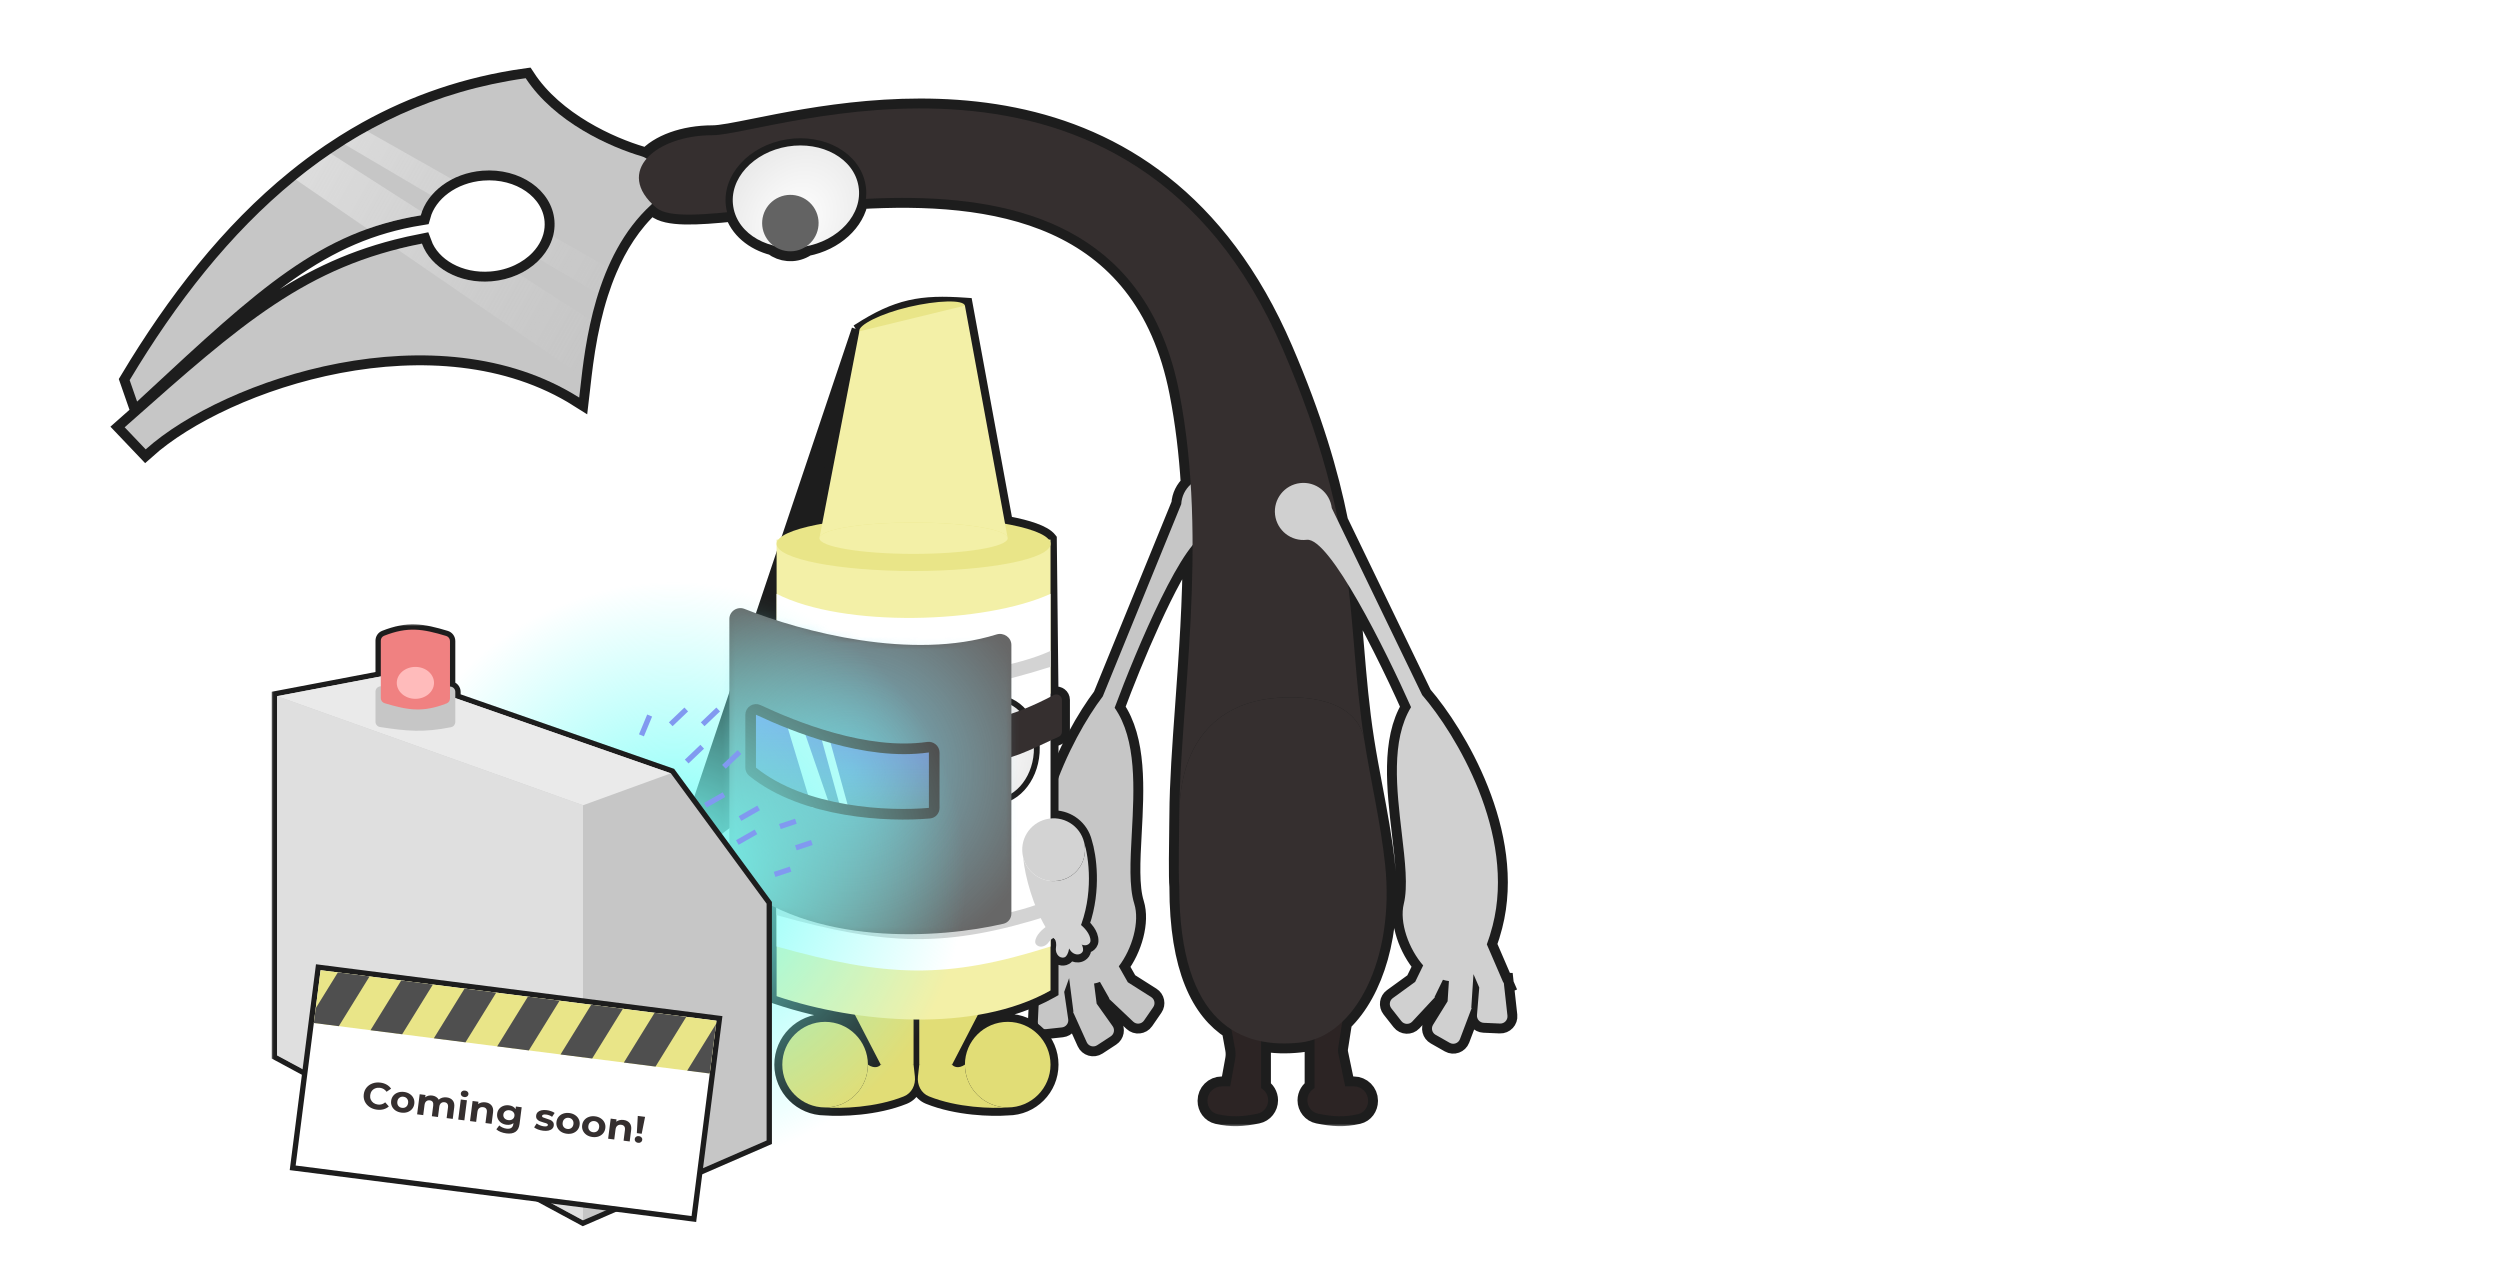 <svg width="379" height="195" viewBox="0 0 379 195" fill="none" xmlns="http://www.w3.org/2000/svg">
<rect x="0" y="0" width="379" height="195" fill="#808080" stroke="none"/>
<g clip-path="url(#clip0)">
<rect width="379" height="195" fill="white"/>
<mask id="path-1-outside-1" maskUnits="userSpaceOnUse" x="15.899" y="9.857" width="215" height="161" fill="black">
<rect fill="white" x="15.899" y="9.857" width="215" height="161"/>
<path d="M97.301 23.703C92.509 22.298 84.057 18.524 79.695 11.857C70.794 13.109 62.831 15.892 55.652 19.885C54.504 20.524 53.375 21.194 52.266 21.893C51.553 22.343 50.848 22.805 50.151 23.279C48.331 24.515 46.566 25.833 44.851 27.226C34.955 35.263 26.746 45.795 19.655 57.628L20.785 60.88C21.252 60.448 21.712 60.02 22.167 59.598C39.25 43.737 48.547 35.106 63.79 32.652C64.774 29.087 68.496 26.248 73.139 25.88C78.799 25.431 83.685 28.823 84.053 33.455C84.117 34.269 84.038 35.066 83.833 35.831C83.819 35.883 83.805 35.934 83.79 35.985C83.678 36.368 83.535 36.741 83.363 37.104C82.984 37.902 82.463 38.648 81.825 39.318C80.97 40.217 79.904 40.981 78.684 41.553C77.422 42.146 75.995 42.533 74.47 42.654C72.033 42.848 69.74 42.329 67.889 41.306C66.038 40.284 64.629 38.757 63.961 36.932C62.669 37.185 61.418 37.466 60.202 37.777C44.957 41.677 35.336 50.206 19.608 64.148L18.899 64.776L22.087 68.124C34.049 57.403 66.265 46.663 87.809 60.274C87.855 59.883 87.902 59.46 87.952 59.01C88.024 58.368 88.101 57.669 88.191 56.922C88.479 54.51 88.889 51.604 89.595 48.541C89.908 47.183 90.279 45.795 90.724 44.405C91.11 43.2 91.551 41.993 92.057 40.805C93.588 37.212 95.716 33.782 98.717 31.043C98.764 31 98.809 30.956 98.852 30.91C99.052 31.107 99.268 31.303 99.5 31.5C101.124 32.874 105.459 32.684 111.327 32.07C112.052 34.592 114.319 36.48 117.215 37.216C118.528 38.223 120.366 38.415 121.903 37.559C122.029 37.488 122.151 37.412 122.268 37.331C126.503 36.506 129.655 33.556 130.163 30.208C150.203 29.046 173.407 32.041 178.779 59.5C179.681 64.108 180.224 68.778 180.516 73.434C179.687 74.174 179.14 75.231 179.075 76.428L167.178 105.578C162.504 111.734 154.27 127.465 158.721 141.149C159.058 142.185 159.41 143.105 159.775 143.917L157.644 149.857L157.576 149.864L157.566 150.074L157.548 150.123L157.563 150.129L157.336 154.893C157.304 155.557 157.873 156.092 158.533 156.021L160.986 155.756C161.596 155.69 162.03 155.131 161.941 154.523L161.333 150.372L162.08 148.288L162.732 153.373L162.675 153.41L162.762 153.602L162.769 153.654L162.785 153.652L164.748 157.999C165.022 158.605 165.771 158.823 166.327 158.459L168.392 157.108C168.905 156.772 169.037 156.077 168.681 155.576L166.252 152.155L165.861 149.103C166.162 149.054 166.46 148.969 166.751 148.851L168.179 151.369L168.141 151.425L168.293 151.569L168.319 151.615L168.333 151.607L171.797 154.887C172.279 155.344 173.056 155.262 173.432 154.715L174.832 152.682C175.18 152.177 175.038 151.483 174.52 151.155L170.976 148.908L169.607 146.495C171.653 143.827 172.811 139.73 171.954 136.999C171.145 134.419 171.355 130.536 171.584 126.291L171.585 126.288C171.944 119.646 172.351 112.116 168.979 107.303C171.637 100.144 177.009 87.227 180.796 82.65C180.806 91.097 180.207 99.322 179.66 106.847L179.66 106.851C179.214 112.975 178.802 118.635 178.779 123.572C178.777 123.847 178.77 124.331 178.762 124.948C178.722 127.707 178.645 133.128 178.779 134.407C178.78 146.891 182.158 153.2 186.702 156.084L187.241 159.049C187.334 159.561 187.334 160.085 187.241 160.597L186.497 164.692H185.218C184.023 164.692 183.054 165.662 183.054 166.857V166.908C183.054 167.845 183.653 168.694 184.567 168.905C186.699 169.397 188.382 169.287 190.614 168.839C191.577 168.646 192.252 167.785 192.252 166.803C192.252 166.011 191.815 165.32 191.17 164.96V157.853C193.096 158.247 195.093 158.266 197.037 158.062C197.811 157.981 198.561 157.81 199.286 157.556V164.96C198.64 165.321 198.204 166.011 198.204 166.803C198.204 167.785 198.879 168.646 199.842 168.839C202.073 169.287 203.756 169.397 205.889 168.905C206.802 168.694 207.402 167.845 207.402 166.908V166.857C207.402 165.662 206.433 164.693 205.237 164.693H203.93L202.883 159.668C202.83 159.413 202.823 159.15 202.863 158.892L203.485 154.912C208.322 150.295 211.047 141.212 209.99 131.134C209.577 127.193 208.836 123.262 208.101 119.361C207.649 116.964 207.199 114.578 206.829 112.21C206.065 107.317 205.685 102.775 205.303 98.206C205.041 95.073 204.778 91.927 204.39 88.645C207.87 94.298 211.685 102.191 213.915 107.205C210.853 112.221 211.732 119.71 212.509 126.317L212.509 126.32C213.005 130.542 213.459 134.404 212.814 137.03C212.131 139.809 213.543 143.826 215.753 146.36L214.539 148.854L211.143 151.319C210.646 151.679 210.549 152.381 210.928 152.863L212.452 154.804C212.863 155.326 213.643 155.359 214.095 154.873L217.346 151.382L217.36 151.389L217.384 151.341L217.526 151.187L217.485 151.134L218.751 148.531C219.05 148.631 219.352 148.698 219.656 148.727L219.457 151.797L217.248 155.365C216.925 155.887 217.1 156.572 217.634 156.875L219.779 158.094C220.357 158.422 221.091 158.157 221.326 157.536L223.012 153.074L223.028 153.075L223.032 153.022L223.106 152.826L223.047 152.792L223.378 147.676L224.255 149.709L223.909 153.89C223.858 154.502 224.326 155.033 224.939 155.061L227.404 155.17C228.068 155.2 228.601 154.63 228.528 153.97L228.002 149.229L228.016 149.223L227.995 149.175L227.972 148.965L227.904 148.963L225.404 143.168C225.716 142.335 226.01 141.395 226.281 140.339C229.863 126.403 220.656 111.22 215.605 105.371L202.883 79.063C201.412 71.724 198.958 63.37 194.5 53C174.865 7.327 131.907 15.95 114.47 19.451C111.482 20.051 109.244 20.5 108 20.5C103.671 20.5 99.86 21.927 98.022 24.054C97.806 23.9 97.563 23.78 97.301 23.703Z"/>
</mask>
<path d="M97.301 23.703C92.509 22.298 84.057 18.524 79.695 11.857C70.794 13.109 62.831 15.892 55.652 19.885C54.504 20.524 53.375 21.194 52.266 21.893C51.553 22.343 50.848 22.805 50.151 23.279C48.331 24.515 46.566 25.833 44.851 27.226C34.955 35.263 26.746 45.795 19.655 57.628L20.785 60.88C21.252 60.448 21.712 60.02 22.167 59.598C39.25 43.737 48.547 35.106 63.79 32.652C64.774 29.087 68.496 26.248 73.139 25.88C78.799 25.431 83.685 28.823 84.053 33.455C84.117 34.269 84.038 35.066 83.833 35.831C83.819 35.883 83.805 35.934 83.79 35.985C83.678 36.368 83.535 36.741 83.363 37.104C82.984 37.902 82.463 38.648 81.825 39.318C80.97 40.217 79.904 40.981 78.684 41.553C77.422 42.146 75.995 42.533 74.47 42.654C72.033 42.848 69.74 42.329 67.889 41.306C66.038 40.284 64.629 38.757 63.961 36.932C62.669 37.185 61.418 37.466 60.202 37.777C44.957 41.677 35.336 50.206 19.608 64.148L18.899 64.776L22.087 68.124C34.049 57.403 66.265 46.663 87.809 60.274C87.855 59.883 87.902 59.46 87.952 59.01C88.024 58.368 88.101 57.669 88.191 56.922C88.479 54.51 88.889 51.604 89.595 48.541C89.908 47.183 90.279 45.795 90.724 44.405C91.11 43.2 91.551 41.993 92.057 40.805C93.588 37.212 95.716 33.782 98.717 31.043C98.764 31 98.809 30.956 98.852 30.91C99.052 31.107 99.268 31.303 99.5 31.5C101.124 32.874 105.459 32.684 111.327 32.07C112.052 34.592 114.319 36.48 117.215 37.216C118.528 38.223 120.366 38.415 121.903 37.559C122.029 37.488 122.151 37.412 122.268 37.331C126.503 36.506 129.655 33.556 130.163 30.208C150.203 29.046 173.407 32.041 178.779 59.5C179.681 64.108 180.224 68.778 180.516 73.434C179.687 74.174 179.14 75.231 179.075 76.428L167.178 105.578C162.504 111.734 154.27 127.465 158.721 141.149C159.058 142.185 159.41 143.105 159.775 143.917L157.644 149.857L157.576 149.864L157.566 150.074L157.548 150.123L157.563 150.129L157.336 154.893C157.304 155.557 157.873 156.092 158.533 156.021L160.986 155.756C161.596 155.69 162.03 155.131 161.941 154.523L161.333 150.372L162.08 148.288L162.732 153.373L162.675 153.41L162.762 153.602L162.769 153.654L162.785 153.652L164.748 157.999C165.022 158.605 165.771 158.823 166.327 158.459L168.392 157.108C168.905 156.772 169.037 156.077 168.681 155.576L166.252 152.155L165.861 149.103C166.162 149.054 166.46 148.969 166.751 148.851L168.179 151.369L168.141 151.425L168.293 151.569L168.319 151.615L168.333 151.607L171.797 154.887C172.279 155.344 173.056 155.262 173.432 154.715L174.832 152.682C175.18 152.177 175.038 151.483 174.52 151.155L170.976 148.908L169.607 146.495C171.653 143.827 172.811 139.73 171.954 136.999C171.145 134.419 171.355 130.536 171.584 126.291L171.585 126.288C171.944 119.646 172.351 112.116 168.979 107.303C171.637 100.144 177.009 87.227 180.796 82.65C180.806 91.097 180.207 99.322 179.66 106.847L179.66 106.851C179.214 112.975 178.802 118.635 178.779 123.572C178.777 123.847 178.77 124.331 178.762 124.948C178.722 127.707 178.645 133.128 178.779 134.407C178.78 146.891 182.158 153.2 186.702 156.084L187.241 159.049C187.334 159.561 187.334 160.085 187.241 160.597L186.497 164.692H185.218C184.023 164.692 183.054 165.662 183.054 166.857V166.908C183.054 167.845 183.653 168.694 184.567 168.905C186.699 169.397 188.382 169.287 190.614 168.839C191.577 168.646 192.252 167.785 192.252 166.803C192.252 166.011 191.815 165.32 191.17 164.96V157.853C193.096 158.247 195.093 158.266 197.037 158.062C197.811 157.981 198.561 157.81 199.286 157.556V164.96C198.64 165.321 198.204 166.011 198.204 166.803C198.204 167.785 198.879 168.646 199.842 168.839C202.073 169.287 203.756 169.397 205.889 168.905C206.802 168.694 207.402 167.845 207.402 166.908V166.857C207.402 165.662 206.433 164.693 205.237 164.693H203.93L202.883 159.668C202.83 159.413 202.823 159.15 202.863 158.892L203.485 154.912C208.322 150.295 211.047 141.212 209.99 131.134C209.577 127.193 208.836 123.262 208.101 119.361C207.649 116.964 207.199 114.578 206.829 112.21C206.065 107.317 205.685 102.775 205.303 98.206C205.041 95.073 204.778 91.927 204.39 88.645C207.87 94.298 211.685 102.191 213.915 107.205C210.853 112.221 211.732 119.71 212.509 126.317L212.509 126.32C213.005 130.542 213.459 134.404 212.814 137.03C212.131 139.809 213.543 143.826 215.753 146.36L214.539 148.854L211.143 151.319C210.646 151.679 210.549 152.381 210.928 152.863L212.452 154.804C212.863 155.326 213.643 155.359 214.095 154.873L217.346 151.382L217.36 151.389L217.384 151.341L217.526 151.187L217.485 151.134L218.751 148.531C219.05 148.631 219.352 148.698 219.656 148.727L219.457 151.797L217.248 155.365C216.925 155.887 217.1 156.572 217.634 156.875L219.779 158.094C220.357 158.422 221.091 158.157 221.326 157.536L223.012 153.074L223.028 153.075L223.032 153.022L223.106 152.826L223.047 152.792L223.378 147.676L224.255 149.709L223.909 153.89C223.858 154.502 224.326 155.033 224.939 155.061L227.404 155.17C228.068 155.2 228.601 154.63 228.528 153.97L228.002 149.229L228.016 149.223L227.995 149.175L227.972 148.965L227.904 148.963L225.404 143.168C225.716 142.335 226.01 141.395 226.281 140.339C229.863 126.403 220.656 111.22 215.605 105.371L202.883 79.063C201.412 71.724 198.958 63.37 194.5 53C174.865 7.327 131.907 15.95 114.47 19.451C111.482 20.051 109.244 20.5 108 20.5C103.671 20.5 99.86 21.927 98.022 24.054C97.806 23.9 97.563 23.78 97.301 23.703Z" fill="#1D1D1D"/>
<path d="M97.301 23.703C92.509 22.298 84.057 18.524 79.695 11.857C70.794 13.109 62.831 15.892 55.652 19.885C54.504 20.524 53.375 21.194 52.266 21.893C51.553 22.343 50.848 22.805 50.151 23.279C48.331 24.515 46.566 25.833 44.851 27.226C34.955 35.263 26.746 45.795 19.655 57.628L20.785 60.88C21.252 60.448 21.712 60.02 22.167 59.598C39.25 43.737 48.547 35.106 63.79 32.652C64.774 29.087 68.496 26.248 73.139 25.88C78.799 25.431 83.685 28.823 84.053 33.455C84.117 34.269 84.038 35.066 83.833 35.831C83.819 35.883 83.805 35.934 83.79 35.985C83.678 36.368 83.535 36.741 83.363 37.104C82.984 37.902 82.463 38.648 81.825 39.318C80.97 40.217 79.904 40.981 78.684 41.553C77.422 42.146 75.995 42.533 74.47 42.654C72.033 42.848 69.74 42.329 67.889 41.306C66.038 40.284 64.629 38.757 63.961 36.932C62.669 37.185 61.418 37.466 60.202 37.777C44.957 41.677 35.336 50.206 19.608 64.148L18.899 64.776L22.087 68.124C34.049 57.403 66.265 46.663 87.809 60.274C87.855 59.883 87.902 59.46 87.952 59.01C88.024 58.368 88.101 57.669 88.191 56.922C88.479 54.51 88.889 51.604 89.595 48.541C89.908 47.183 90.279 45.795 90.724 44.405C91.11 43.2 91.551 41.993 92.057 40.805C93.588 37.212 95.716 33.782 98.717 31.043C98.764 31 98.809 30.956 98.852 30.91C99.052 31.107 99.268 31.303 99.5 31.5C101.124 32.874 105.459 32.684 111.327 32.07C112.052 34.592 114.319 36.48 117.215 37.216C118.528 38.223 120.366 38.415 121.903 37.559C122.029 37.488 122.151 37.412 122.268 37.331C126.503 36.506 129.655 33.556 130.163 30.208C150.203 29.046 173.407 32.041 178.779 59.5C179.681 64.108 180.224 68.778 180.516 73.434C179.687 74.174 179.14 75.231 179.075 76.428L167.178 105.578C162.504 111.734 154.27 127.465 158.721 141.149C159.058 142.185 159.41 143.105 159.775 143.917L157.644 149.857L157.576 149.864L157.566 150.074L157.548 150.123L157.563 150.129L157.336 154.893C157.304 155.557 157.873 156.092 158.533 156.021L160.986 155.756C161.596 155.69 162.03 155.131 161.941 154.523L161.333 150.372L162.08 148.288L162.732 153.373L162.675 153.41L162.762 153.602L162.769 153.654L162.785 153.652L164.748 157.999C165.022 158.605 165.771 158.823 166.327 158.459L168.392 157.108C168.905 156.772 169.037 156.077 168.681 155.576L166.252 152.155L165.861 149.103C166.162 149.054 166.46 148.969 166.751 148.851L168.179 151.369L168.141 151.425L168.293 151.569L168.319 151.615L168.333 151.607L171.797 154.887C172.279 155.344 173.056 155.262 173.432 154.715L174.832 152.682C175.18 152.177 175.038 151.483 174.52 151.155L170.976 148.908L169.607 146.495C171.653 143.827 172.811 139.73 171.954 136.999C171.145 134.419 171.355 130.536 171.584 126.291L171.585 126.288C171.944 119.646 172.351 112.116 168.979 107.303C171.637 100.144 177.009 87.227 180.796 82.65C180.806 91.097 180.207 99.322 179.66 106.847L179.66 106.851C179.214 112.975 178.802 118.635 178.779 123.572C178.777 123.847 178.77 124.331 178.762 124.948C178.722 127.707 178.645 133.128 178.779 134.407C178.78 146.891 182.158 153.2 186.702 156.084L187.241 159.049C187.334 159.561 187.334 160.085 187.241 160.597L186.497 164.692H185.218C184.023 164.692 183.054 165.662 183.054 166.857V166.908C183.054 167.845 183.653 168.694 184.567 168.905C186.699 169.397 188.382 169.287 190.614 168.839C191.577 168.646 192.252 167.785 192.252 166.803C192.252 166.011 191.815 165.32 191.17 164.96V157.853C193.096 158.247 195.093 158.266 197.037 158.062C197.811 157.981 198.561 157.81 199.286 157.556V164.96C198.64 165.321 198.204 166.011 198.204 166.803C198.204 167.785 198.879 168.646 199.842 168.839C202.073 169.287 203.756 169.397 205.889 168.905C206.802 168.694 207.402 167.845 207.402 166.908V166.857C207.402 165.662 206.433 164.693 205.237 164.693H203.93L202.883 159.668C202.83 159.413 202.823 159.15 202.863 158.892L203.485 154.912C208.322 150.295 211.047 141.212 209.99 131.134C209.577 127.193 208.836 123.262 208.101 119.361C207.649 116.964 207.199 114.578 206.829 112.21C206.065 107.317 205.685 102.775 205.303 98.206C205.041 95.073 204.778 91.927 204.39 88.645C207.87 94.298 211.685 102.191 213.915 107.205C210.853 112.221 211.732 119.71 212.509 126.317L212.509 126.32C213.005 130.542 213.459 134.404 212.814 137.03C212.131 139.809 213.543 143.826 215.753 146.36L214.539 148.854L211.143 151.319C210.646 151.679 210.549 152.381 210.928 152.863L212.452 154.804C212.863 155.326 213.643 155.359 214.095 154.873L217.346 151.382L217.36 151.389L217.384 151.341L217.526 151.187L217.485 151.134L218.751 148.531C219.05 148.631 219.352 148.698 219.656 148.727L219.457 151.797L217.248 155.365C216.925 155.887 217.1 156.572 217.634 156.875L219.779 158.094C220.357 158.422 221.091 158.157 221.326 157.536L223.012 153.074L223.028 153.075L223.032 153.022L223.106 152.826L223.047 152.792L223.378 147.676L224.255 149.709L223.909 153.89C223.858 154.502 224.326 155.033 224.939 155.061L227.404 155.17C228.068 155.2 228.601 154.63 228.528 153.97L228.002 149.229L228.016 149.223L227.995 149.175L227.972 148.965L227.904 148.963L225.404 143.168C225.716 142.335 226.01 141.395 226.281 140.339C229.863 126.403 220.656 111.22 215.605 105.371L202.883 79.063C201.412 71.724 198.958 63.37 194.5 53C174.865 7.327 131.907 15.95 114.47 19.451C111.482 20.051 109.244 20.5 108 20.5C103.671 20.5 99.86 21.927 98.022 24.054C97.806 23.9 97.563 23.78 97.301 23.703Z" stroke="#1D1D1D" stroke-width="3" mask="url(#path-1-outside-1)"/>
<path d="M191.17 153.871H186.3L187.241 159.048C187.334 159.56 187.334 160.085 187.241 160.597L186.497 164.692H185.218C184.023 164.692 183.054 165.661 183.054 166.857V166.908C183.054 167.845 183.653 168.694 184.567 168.905C186.699 169.397 188.382 169.287 190.614 168.839C191.577 168.646 192.252 167.785 192.252 166.803C192.252 166.011 191.815 165.32 191.17 164.96V153.871Z" fill="#2C2424"/>
<path d="M204.155 150.625H199.286V164.96C198.64 165.32 198.203 166.011 198.203 166.803C198.203 167.785 198.879 168.646 199.841 168.839C202.073 169.287 203.756 169.397 205.889 168.905C206.802 168.694 207.402 167.845 207.402 166.908V166.857C207.402 165.662 206.433 164.692 205.237 164.692H203.93L202.883 159.668C202.83 159.413 202.823 159.15 202.863 158.892L204.155 150.625Z" fill="#2C2424"/>
<path d="M183.159 80.987C185.546 81.118 187.587 79.29 187.719 76.903C187.85 74.516 186.021 72.474 183.634 72.343C181.247 72.212 179.206 74.041 179.075 76.428L167.177 105.578C162.504 111.734 154.27 127.465 158.721 141.149C159.058 142.185 159.41 143.105 159.775 143.917L157.644 149.857L157.576 149.864L157.566 150.074L157.548 150.123L157.563 150.129L157.336 154.893C157.304 155.557 157.873 156.092 158.533 156.021L160.986 155.756C161.596 155.69 162.03 155.131 161.941 154.523L161.333 150.372L162.08 148.288L162.732 153.373L162.675 153.41L162.762 153.602L162.769 153.654L162.785 153.652L164.748 157.999C165.022 158.605 165.771 158.823 166.327 158.459L168.392 157.108C168.905 156.772 169.037 156.077 168.681 155.576L166.252 152.155L165.861 149.103C166.162 149.054 166.46 148.969 166.751 148.851L168.179 151.369L168.141 151.425L168.293 151.569L168.319 151.615L168.333 151.607L171.797 154.887C172.279 155.344 173.056 155.262 173.432 154.715L174.832 152.682C175.18 152.177 175.038 151.483 174.52 151.155L170.976 148.908L169.607 146.495C171.653 143.827 172.811 139.73 171.954 136.999C171.145 134.419 171.355 130.536 171.584 126.291L171.585 126.288C171.944 119.646 172.351 112.116 168.979 107.303C172.265 98.452 179.702 80.797 183.159 80.987Z" fill="#C6C6C6"/>
<path d="M97.301 23.703C92.509 22.298 84.057 18.524 79.695 11.857C52.278 15.713 33.756 34.097 19.655 57.628L20.785 60.88C21.252 60.448 21.712 60.02 22.167 59.598C39.25 43.737 48.547 35.106 63.79 32.652C64.774 29.087 68.496 26.248 73.139 25.88C78.799 25.431 83.685 28.823 84.053 33.455C84.42 38.087 80.129 42.206 74.47 42.654C69.596 43.041 65.297 40.581 63.961 36.932C46.453 40.352 36.589 49.095 19.608 64.148C19.373 64.356 19.137 64.565 18.899 64.776L22.087 68.124C34.049 57.403 66.265 46.663 87.809 60.274C87.855 59.883 87.902 59.46 87.952 59.01C88.714 52.161 90.198 38.819 98.717 31.043C99.281 30.528 99.58 29.774 99.467 29.019L98.944 25.537C98.812 24.657 98.155 23.954 97.301 23.703Z" fill="#C6C6C6"/>
<path d="M60.202 37.777L88.181 57.006C88.47 54.577 88.881 51.639 89.595 48.541L78.684 41.553C77.422 42.146 75.995 42.533 74.469 42.654C69.596 43.041 65.297 40.58 63.961 36.932C62.669 37.185 61.418 37.466 60.202 37.777Z" fill="url(#paint0_linear)"/>
<path d="M44.851 27.226L55.726 34.7C58.264 33.794 60.922 33.114 63.79 32.652C63.839 32.474 63.896 32.297 63.958 32.122L50.151 23.279C48.331 24.515 46.566 25.833 44.851 27.226Z" fill="url(#paint1_linear)"/>
<path d="M81.825 39.318L90.681 44.538C91.105 43.202 91.596 41.863 92.168 40.548L83.833 35.831C83.489 37.113 82.792 38.302 81.825 39.318Z" fill="url(#paint2_linear)"/>
<path d="M52.266 21.893L65.406 29.639C66.231 28.658 67.295 27.815 68.534 27.174L55.652 19.885C54.504 20.523 53.375 21.194 52.266 21.893Z" fill="url(#paint3_linear)"/>
<path d="M209.99 131.134C211.455 145.102 205.656 157.158 197.037 158.062C188.419 158.966 178.78 155.494 178.779 134.407C178.615 132.841 178.767 125.077 178.779 123.572C178.875 111.654 185.278 106.658 192.931 105.856C197.623 105.364 205.676 105.856 206.829 112.21C207.801 118.432 209.323 124.771 209.99 131.134Z" fill="#352F2F"/>
<path d="M192.931 105.856C197.623 105.364 205.676 105.856 206.829 112.21C203.998 94.084 206.443 80.781 194.5 53C171.5 -0.5 116.5 20.5 108 20.5C99.5 20.5 93 26 99.5 31.5C106.834 37.705 169.486 12 178.779 59.5C183.279 82.5 178.854 107.07 178.779 123.572C178.875 111.654 185.278 106.658 192.931 105.856Z" fill="#352F2F"/>
<path d="M130.692 28.166C129.943 23.568 124.756 20.784 119.333 21.668C113.911 22.552 109.877 26.84 110.627 31.438C111.376 36.036 116.563 38.82 121.986 37.936C127.408 37.052 131.442 32.765 130.692 28.166Z" fill="url(#paint4_radial)" stroke="#1D1D1D" stroke-width="1.092"/>
<circle cx="119.82" cy="33.82" r="4.279" transform="rotate(-119.119 119.82 33.82)" fill="#636363"/>
<path d="M198.109 81.834C195.734 82.115 193.582 80.418 193.301 78.044C193.02 75.67 194.717 73.518 197.091 73.237C199.465 72.956 201.617 74.653 201.898 77.027L215.605 105.371C220.656 111.22 229.863 126.403 226.281 140.339C226.01 141.395 225.716 142.335 225.404 143.168L227.904 148.963L227.972 148.965L227.995 149.174L228.016 149.223L228.002 149.229L228.528 153.97C228.601 154.63 228.068 155.2 227.404 155.17L224.939 155.06C224.326 155.033 223.858 154.502 223.909 153.89L224.255 149.709L223.378 147.676L223.047 152.792L223.106 152.826L223.032 153.022L223.028 153.075L223.012 153.074L221.326 157.536C221.091 158.157 220.357 158.422 219.779 158.094L217.633 156.875C217.1 156.572 216.925 155.887 217.248 155.365L219.457 151.797L219.656 148.727C219.352 148.697 219.05 148.631 218.751 148.531L217.484 151.134L217.526 151.187L217.384 151.341L217.36 151.389L217.346 151.382L214.095 154.873C213.642 155.359 212.863 155.326 212.452 154.804L210.928 152.863C210.549 152.381 210.646 151.679 211.143 151.319L214.539 148.854L215.753 146.36C213.543 143.826 212.13 139.809 212.814 137.03C213.459 134.404 213.005 130.542 212.509 126.32L212.509 126.317C211.732 119.71 210.852 112.221 213.915 107.205C210.079 98.579 201.547 81.427 198.109 81.834Z" fill="#D0D0D0"/>
<path d="M129.731 49.859L129.949 49.718C132.894 47.824 135.31 46.697 137.849 46.113C140.384 45.53 143 45.497 146.324 45.731L146.792 45.763L146.877 46.225L152.885 78.876C154.46 79.171 155.821 79.517 156.902 79.906C158.046 80.317 158.981 80.811 159.475 81.428L159.605 81.591L159.607 81.799L159.855 104.699C160.701 104.532 161.595 105.147 161.595 106.106V110.939C161.595 111.537 161.224 112.051 160.699 112.273C160.453 112.377 160.173 112.503 159.865 112.645V123.453C162.218 123.512 164.335 125.126 164.932 127.517C165.609 129.659 166.367 134.86 164.59 140.053C164.84 140.294 165.106 140.591 165.333 140.924C165.655 141.396 165.946 142.01 165.92 142.673C165.901 143.152 165.591 143.485 165.321 143.664C165.153 143.775 164.976 143.845 164.798 143.882C164.801 143.941 164.801 144 164.799 144.061C164.78 144.54 164.47 144.872 164.2 145.051C163.722 145.368 163.175 145.351 162.734 145.185C162.594 145.132 162.459 145.062 162.332 144.979C162.253 145.121 162.16 145.257 162.049 145.383C161.731 145.743 161.281 145.805 160.959 145.773C160.479 145.726 160.111 145.465 159.865 145.141V150.154V150.506L159.558 150.68C156.317 152.514 152.586 153.715 148.637 154.409L147.441 156.719C148.741 155.24 150.647 154.307 152.771 154.307C156.688 154.307 159.864 157.483 159.864 161.401C159.864 165.31 156.701 168.481 152.795 168.494C150.359 168.683 144.999 168.543 140.601 166.771C139.834 166.463 139.271 165.9 138.928 165.223C138.585 165.9 138.022 166.463 137.256 166.771C132.857 168.543 127.497 168.683 125.061 168.494C121.155 168.481 117.992 165.31 117.992 161.401C117.992 157.483 121.168 154.307 125.086 154.307C127.209 154.307 129.115 155.24 130.415 156.719L129.206 154.384C125.031 153.754 121.045 152.782 117.537 151.592L117.127 151.452V151.019V138.042C115.543 137.267 114.019 136.364 112.583 135.316C111.236 135.736 109.876 136.062 108.638 136.237C108.618 136.545 108.573 136.88 108.49 137.212C108.355 137.747 108.1 138.343 107.613 138.754C107.246 139.064 106.792 139.06 106.478 138.981C105.922 138.842 105.565 138.427 105.39 137.989C105.217 137.557 105.195 137.049 105.339 136.596C105.354 136.549 105.368 136.501 105.38 136.454C105.263 136.533 105.149 136.631 105.039 136.745C104.711 137.089 104.255 137.314 103.793 137.369C103.325 137.425 102.789 137.311 102.401 136.889L102.846 136.479L102.401 136.889C102.181 136.651 101.96 136.254 102.056 135.784C102.089 135.619 102.142 135.463 102.209 135.315C102.065 135.264 101.928 135.198 101.802 135.117C101.404 134.865 101.061 134.439 101.026 133.867C101.006 133.543 101.085 133.096 101.456 132.792C101.502 132.754 101.55 132.718 101.599 132.685C101.521 132.521 101.471 132.338 101.458 132.136C101.438 131.813 101.517 131.366 101.888 131.062M129.731 49.859L102.272 131.53M129.731 49.859L129.682 50.113L124.129 78.872L129.731 49.859ZM101.888 131.062L102.272 131.53M101.888 131.062C101.888 131.062 101.888 131.062 101.888 131.062L102.272 131.53M101.888 131.062C102.402 130.641 103.068 130.504 103.638 130.477C104.041 130.458 104.438 130.491 104.781 130.546M102.272 131.53C103.009 130.926 104.325 131.042 105.062 131.217M104.781 130.546C104.704 130.659 104.628 130.774 104.554 130.89L105.062 131.217M104.781 130.546C106.301 128.298 108.194 126.548 109.965 125.265M104.781 130.546C104.934 130.57 105.076 130.599 105.203 130.629L105.062 131.217M105.062 131.217L109.965 125.265M109.965 125.265V125.576H110.57L110.222 125.081C110.137 125.141 110.051 125.203 109.965 125.265ZM117.745 93.418L117.732 94.049C117.529 93.984 117.329 93.919 117.131 93.854L117.144 93.221C117.342 93.287 117.543 93.352 117.745 93.418ZM102.138 132.409C102.23 132.614 102.396 132.782 102.599 132.9C102.366 132.958 102.147 133.046 101.958 133.172L102.138 132.409ZM131.988 159.755L132.723 161.175C132.601 161.185 132.418 161.167 132.171 161.048C132.149 160.605 132.087 160.173 131.988 159.755ZM145.869 159.755C145.769 160.173 145.707 160.605 145.685 161.048C145.438 161.167 145.255 161.185 145.133 161.175L145.869 159.755Z" fill="#1D1D1D" stroke="#1D1D1D" stroke-width="1.21"/>
<path d="M146.282 46.334C146.501 47.265 142.888 48.891 138.578 49.904C134.268 50.917 130.495 51.158 130.277 50.227C130.058 49.297 133.476 47.548 137.786 46.535C142.096 45.522 146.063 45.404 146.282 46.334Z" fill="#E9E588"/>
<path d="M112.307 129.537C113.344 131.952 116.142 133.069 118.557 132.032C120.971 130.996 122.089 128.198 121.052 125.783C120.015 123.368 117.217 122.251 114.802 123.287C112.388 124.324 111.27 127.122 112.307 129.537Z" fill="#D3D3D3"/>
<path d="M112.307 129.537C113.344 131.952 116.142 133.069 118.557 132.032C113.296 135.323 100.89 138.474 104.567 132.032C107.509 126.879 112.616 124.055 114.802 123.287C112.388 124.324 111.27 127.122 112.307 129.537Z" fill="#D3D3D3"/>
<path d="M107.223 138.292C108.005 137.632 108.093 136.163 108.028 135.446L105.865 135.23C106.115 135.73 106.074 136.284 105.916 136.78C105.713 137.415 105.977 138.232 106.624 138.394C106.832 138.446 107.059 138.43 107.223 138.292Z" fill="#D3D3D3"/>
<path d="M102.649 135.905C102.853 134.902 104.1 134.121 104.76 133.835L105.987 135.629C105.428 135.65 104.962 135.951 104.602 136.327C104.141 136.81 103.298 136.969 102.846 136.479C102.701 136.322 102.606 136.115 102.649 135.905Z" fill="#D3D3D3"/>
<path d="M101.839 133.26C102.631 132.611 104.091 132.793 104.784 132.988L104.602 135.154C104.155 134.817 103.604 134.756 103.087 134.821C102.425 134.904 101.67 134.495 101.63 133.83C101.616 133.616 101.673 133.396 101.839 133.26Z" fill="#D3D3D3"/>
<path d="M102.272 131.529C103.064 130.881 104.524 131.063 105.217 131.257L105.034 133.423C104.588 133.086 104.036 133.025 103.52 133.09C102.858 133.173 102.103 132.765 102.062 132.099C102.049 131.885 102.106 131.665 102.272 131.529Z" fill="#D3D3D3"/>
<path d="M127.248 149.289H138.496V161.401C136.553 161.985 135.464 162.086 133.521 161.401L127.248 149.289Z" fill="#E1DD76"/>
<path d="M150.608 149.289H139.361V161.401C141.303 161.985 142.392 162.086 144.335 161.401L150.608 149.289Z" fill="#E1DD76"/>
<rect x="117.732" y="81.806" width="41.528" height="23.359" fill="#F3F0A7"/>
<path d="M117.732 127.659H159.26V150.153C147.796 156.642 129.844 155.128 117.732 151.019V127.659Z" fill="#F3F0A7"/>
<ellipse cx="138.496" cy="82.454" rx="20.764" ry="4.11" fill="#E9E588"/>
<path d="M152.771 81.59C152.771 82.903 146.379 83.969 138.495 83.969C130.611 83.969 124.22 82.903 124.22 81.59C124.22 81.538 124.23 81.486 124.25 81.435C124.727 80.193 130.923 79.21 138.495 79.21C146.068 79.21 152.264 80.193 152.741 81.435C152.761 81.486 152.771 81.538 152.771 81.59Z" fill="#F3F0A7"/>
<path d="M124.25 81.435C124.727 80.193 130.923 79.21 138.495 79.21C146.068 79.21 152.264 80.193 152.741 81.435L146.282 46.334L130.276 50.227L124.25 81.435Z" fill="#F3F0A7"/>
<path d="M117.732 90.025C127.897 95.216 149.31 94.567 159.26 90.025V143.487C143.445 148.535 134.321 148.138 117.732 143.487V90.025Z" fill="white"/>
<path d="M117.732 98.677C127.897 103.867 149.31 103.219 159.26 98.677V101.094C143.445 106.142 134.321 105.745 117.732 101.094V98.677Z" fill="#D3D3D3"/>
<path d="M117.732 136.311C127.897 141.502 149.31 140.853 159.26 136.311V138.728C143.445 143.777 134.321 143.38 117.732 138.728V136.311Z" fill="#D3D3D3"/>
<path d="M150.282 121.536C153.88 121.776 156.881 118.355 157.164 114.123C157.447 109.89 154.928 106.1 151.33 105.859C147.732 105.619 144.73 109.04 144.447 113.272C144.164 117.505 146.684 121.295 150.282 121.536Z" fill="url(#paint5_radial)" stroke="#1D1D1D" stroke-width="0.881"/>
<circle cx="148.633" cy="116.168" r="3.299" transform="rotate(-16.034 148.633 116.168)" fill="#636363"/>
<path d="M120.434 119.805C124.032 120.045 127.033 116.624 127.316 112.392C127.599 108.159 125.08 104.369 121.482 104.128C117.884 103.888 114.882 107.309 114.599 111.541C114.316 115.774 116.836 119.564 120.434 119.805Z" fill="url(#paint6_radial)" stroke="#1D1D1D" stroke-width="0.881"/>
<circle cx="123.111" cy="112.274" r="3.299" transform="rotate(-16.034 123.111 112.274)" fill="#636363"/>
<path d="M131.574 161.401C131.574 164.984 128.669 167.889 125.086 167.889C121.502 167.889 118.597 164.984 118.597 161.401C118.597 157.817 121.502 154.912 125.086 154.912C128.669 154.912 131.574 157.817 131.574 161.401Z" fill="#E1DD76"/>
<path d="M131.574 161.401C131.574 164.984 128.669 167.889 125.086 167.889C127.46 168.077 132.736 167.939 137.03 166.21C138.219 165.731 138.837 164.471 138.695 163.197L138.496 161.401H133.521C133.305 161.689 132.612 162.093 131.574 161.401Z" fill="#E1DD76"/>
<path d="M146.282 161.401C146.282 164.984 149.187 167.889 152.771 167.889C156.354 167.889 159.259 164.984 159.259 161.401C159.259 157.817 156.354 154.912 152.771 154.912C149.187 154.912 146.282 157.817 146.282 161.401Z" fill="#E1DD76"/>
<path d="M146.282 161.401C146.282 164.984 149.187 167.889 152.771 167.889C150.396 168.077 145.12 167.939 140.827 166.21C139.638 165.731 139.019 164.471 139.161 163.197L139.361 161.401H144.335C144.552 161.689 145.244 162.093 146.282 161.401Z" fill="#E1DD76"/>
<path d="M159.732 105.379C156.978 106.876 152.921 108.569 151.309 108.684V115.138C153.679 115.138 158.271 112.644 160.464 111.716C160.777 111.583 160.99 111.28 160.99 110.939V106.106C160.99 105.472 160.288 105.076 159.732 105.379Z" fill="#352F2F"/>
<path d="M160.863 133.437C158.31 134.064 155.734 132.503 155.107 129.951C154.48 127.399 156.041 124.822 158.593 124.195C161.146 123.568 163.723 125.129 164.349 127.682C164.976 130.234 163.415 132.811 160.863 133.437Z" fill="#D3D3D3"/>
<path d="M160.863 133.437C158.31 134.064 155.734 132.503 155.107 129.951C155.647 136.132 160.603 147.934 163.532 141.119C165.874 135.667 165.053 129.889 164.349 127.682C164.976 130.234 163.415 132.811 160.863 133.437Z" fill="#D3D3D3"/>
<path d="M156.935 142.769C156.991 141.747 158.111 140.792 158.722 140.412L160.197 142.009C159.647 142.11 159.23 142.477 158.929 142.902C158.544 143.446 157.733 143.727 157.214 143.308C157.047 143.173 156.924 142.983 156.935 142.769Z" fill="#D3D3D3"/>
<path d="M161.595 144.983C162.273 144.215 162.145 142.749 161.976 142.05L159.805 142.152C160.126 142.61 160.166 143.164 160.082 143.678C159.974 144.336 160.355 145.106 161.018 145.171C161.231 145.192 161.453 145.143 161.595 144.983Z" fill="#D3D3D3"/>
<path d="M164.194 144.036C164.235 143.013 163.211 141.957 162.638 141.522L161.019 142.971C161.557 143.125 161.937 143.529 162.197 143.98C162.529 144.558 163.31 144.915 163.866 144.547C164.044 144.428 164.186 144.25 164.194 144.036Z" fill="#D3D3D3"/>
<path d="M165.315 142.649C165.356 141.626 164.332 140.57 163.759 140.134L162.14 141.584C162.678 141.737 163.058 142.141 163.318 142.593C163.65 143.171 164.431 143.527 164.987 143.159C165.165 143.041 165.307 142.863 165.315 142.649Z" fill="#D3D3D3"/>
<path d="M151.066 96.185C138.276 100.176 121.672 95.815 112.866 92.31C111.777 91.877 110.57 92.667 110.57 93.839V132.178C110.57 132.629 110.759 133.062 111.098 133.358C122.918 143.669 142.573 142.273 152.128 140.04C152.841 139.874 153.326 139.232 153.326 138.5V97.776C153.326 96.63 152.16 95.843 151.066 96.185Z" fill="#676767"/>
<g opacity="0.67">
<mask id="mask0" mask-type="alpha" maskUnits="userSpaceOnUse" x="110" y="92" width="44" height="50">
<path d="M151.066 96.185C138.276 100.176 121.672 95.815 112.866 92.31C111.777 91.877 110.57 92.667 110.57 93.839V132.178C110.57 132.629 110.759 133.062 111.098 133.358C122.918 143.669 142.573 142.273 152.128 140.04C152.841 139.874 153.326 139.232 153.326 138.5V97.776C153.326 96.63 152.16 95.843 151.066 96.185Z" fill="#676767"/>
</mask>
<g mask="url(#mask0)">
<ellipse cx="128.721" cy="116.833" rx="30.655" ry="30.252" fill="url(#paint7_radial)"/>
</g>
</g>
<g clip-path="url(#clip1)">
<path d="M141.073 113.278C131.678 114.613 120.745 110.151 115.361 107.625C114.821 107.372 114.201 107.764 114.201 108.36V116.375C114.201 116.613 114.305 116.84 114.491 116.99C122.282 123.282 135.143 123.834 141.319 123.277C141.728 123.24 142.032 122.895 142.032 122.484V114.093C142.032 113.588 141.573 113.207 141.073 113.278Z" fill="url(#paint8_linear)"/>
<path d="M123.075 122.398L119.041 109.087L121.864 110.701L125.898 122.398H123.075Z" fill="#CFFCF9"/>
<path d="M127.511 122.801L124.285 111.104H125.495L128.721 122.801H127.511Z" fill="#CFFCF9"/>
</g>
<path d="M140.67 113.278C131.275 114.613 120.342 110.151 114.957 107.625C114.418 107.372 113.797 107.764 113.797 108.36V116.375C113.797 116.613 113.902 116.84 114.087 116.99C121.879 123.282 134.739 123.834 140.916 123.277C141.325 123.24 141.629 122.895 141.629 122.484V114.093C141.629 113.588 141.17 113.207 140.67 113.278Z" stroke="#4F4F4F" stroke-width="1.613"/>
<circle cx="102.1" cy="132.564" r="44.369" fill="url(#paint9_radial)"/>
<mask id="path-47-outside-2" maskUnits="userSpaceOnUse" x="41" y="94.455" width="77" height="92" fill="black">
<rect fill="white" x="41" y="94.455" width="77" height="92"/>
<path fill-rule="evenodd" clip-rule="evenodd" d="M58.227 96.385C57.925 96.503 57.731 96.798 57.731 97.121V102.543L42 105.539V159.992L88.386 185L116.217 172.899V137.001L101.697 117.236L69.025 105.832V104.889C69.025 104.493 68.736 104.155 68.344 104.094C68.302 104.087 68.26 104.08 68.218 104.074V97.183C68.218 96.829 67.986 96.515 67.647 96.413C64.062 95.332 61.831 94.964 58.227 96.385Z"/>
</mask>
<path fill-rule="evenodd" clip-rule="evenodd" d="M58.227 96.385C57.925 96.503 57.731 96.798 57.731 97.121V102.543L42 105.539V159.992L88.386 185L116.217 172.899V137.001L101.697 117.236L69.025 105.832V104.889C69.025 104.493 68.736 104.155 68.344 104.094C68.302 104.087 68.26 104.08 68.218 104.074V97.183C68.218 96.829 67.986 96.515 67.647 96.413C64.062 95.332 61.831 94.964 58.227 96.385Z" fill="#1D1D1D"/>
<path d="M58.227 96.385L58.522 97.135V97.135L58.227 96.385ZM57.731 102.543L57.882 103.335L58.538 103.21V102.543H57.731ZM42 105.539L41.849 104.747L41.193 104.871V105.539H42ZM42 159.992H41.193V160.474L41.617 160.702L42 159.992ZM88.386 185L88.003 185.71L88.348 185.896L88.708 185.74L88.386 185ZM116.217 172.899L116.539 173.639L117.024 173.428V172.899H116.217ZM116.217 137.001H117.024V136.736L116.868 136.523L116.217 137.001ZM101.697 117.236L102.347 116.759L102.199 116.557L101.963 116.475L101.697 117.236ZM69.025 105.832H68.218V106.405L68.759 106.594L69.025 105.832ZM68.344 104.094L68.469 103.297L68.469 103.297L68.344 104.094ZM68.218 104.074H67.411V104.765L68.094 104.871L68.218 104.074ZM67.647 96.413L67.415 97.186L67.415 97.186L67.647 96.413ZM58.538 97.121C58.538 97.121 58.538 97.123 58.536 97.125C58.535 97.126 58.534 97.127 58.532 97.13C58.529 97.132 58.526 97.134 58.522 97.135L57.931 95.634C57.311 95.878 56.924 96.477 56.924 97.121H58.538ZM58.538 102.543V97.121H56.924V102.543H58.538ZM57.58 101.75L41.849 104.747L42.151 106.331L57.882 103.335L57.58 101.75ZM41.193 105.539V159.992H42.807V105.539H41.193ZM41.617 160.702L88.003 185.71L88.769 184.29L42.383 159.282L41.617 160.702ZM88.708 185.74L116.539 173.639L115.896 172.16L88.064 184.26L88.708 185.74ZM117.024 172.899V137.001H115.411V172.899H117.024ZM116.868 136.523L102.347 116.759L101.047 117.714L115.567 137.478L116.868 136.523ZM101.963 116.475L69.291 105.07L68.759 106.594L101.431 117.998L101.963 116.475ZM69.832 105.832V104.889H68.218V105.832H69.832ZM69.832 104.889C69.832 104.096 69.254 103.419 68.469 103.297L68.22 104.891C68.22 104.891 68.219 104.891 68.218 104.89C68.218 104.89 68.218 104.89 68.218 104.89C68.219 104.891 68.219 104.891 68.218 104.89C68.218 104.889 68.218 104.889 68.218 104.889H69.832ZM68.469 103.297C68.427 103.29 68.384 103.283 68.342 103.277L68.094 104.871C68.136 104.878 68.178 104.884 68.22 104.891L68.469 103.297ZM67.411 97.183V104.074H69.025V97.183H67.411ZM67.415 97.186C67.414 97.185 67.413 97.185 67.412 97.184C67.412 97.184 67.412 97.184 67.412 97.184C67.412 97.184 67.412 97.184 67.412 97.183C67.411 97.183 67.411 97.183 67.411 97.183H69.025C69.025 96.475 68.562 95.846 67.88 95.641L67.415 97.186ZM58.522 97.135C60.242 96.457 61.59 96.222 62.917 96.267C64.262 96.313 65.631 96.648 67.415 97.186L67.88 95.641C66.079 95.098 64.539 94.708 62.971 94.655C61.385 94.601 59.815 94.891 57.931 95.634L58.522 97.135Z" fill="#1D1D1D" mask="url(#path-47-outside-2)"/>
<path d="M116.217 137.001V172.899L88.386 185L42 159.992V105.539L58.941 102.312L101.697 117.236L116.217 137.001Z" fill="#C6C6C6"/>
<path d="M88.386 122.076L101.697 117.236L58.941 102.312L42 105.539L88.386 122.076Z" fill="#EAEAEA"/>
<path opacity="0.7" d="M88.386 185V122.076L42 105.539V159.992L88.386 185Z" fill="#EAEAEA"/>
<path d="M56.924 104.85C56.924 104.471 57.189 104.142 57.56 104.067C61.673 103.231 64.242 103.451 68.344 104.094C68.736 104.155 69.025 104.493 69.025 104.889V109.457C69.025 109.837 68.759 110.166 68.387 110.241C64.275 111.067 61.706 110.858 57.604 110.215C57.213 110.154 56.924 109.816 56.924 109.42V104.85Z" fill="#C6C6C6"/>
<path d="M57.731 97.121C57.731 96.798 57.925 96.503 58.227 96.384C61.831 94.964 64.062 95.332 67.647 96.413C67.986 96.515 68.218 96.829 68.218 97.183V105.894C68.218 106.218 68.022 106.514 67.72 106.632C64.117 108.036 61.885 107.686 58.301 106.604C57.962 106.502 57.731 106.189 57.731 105.835V97.121Z" fill="#F08181"/>
<path d="M48.652 146.684L48.252 146.633L48.201 147.033L44.423 176.642L44.372 177.042L44.772 177.093L104.789 184.751L105.189 184.802L105.24 184.402L109.018 154.793L109.069 154.393L108.669 154.342L48.652 146.684Z" fill="#1D1D1D" stroke="#1D1D1D" stroke-width="0.807"/>
<rect x="48.601" y="147.084" width="60.503" height="29.848" transform="rotate(7.271 48.601 147.084)" fill="white"/>
<path d="M57.139 168.225C56.715 168.171 56.342 168.035 56.019 167.817C55.701 167.596 55.463 167.318 55.304 166.984C55.15 166.645 55.098 166.28 55.148 165.887C55.198 165.495 55.34 165.156 55.574 164.871C55.812 164.583 56.112 164.374 56.475 164.243C56.843 164.11 57.24 164.07 57.668 164.125C58.029 164.171 58.346 164.273 58.62 164.431C58.898 164.589 59.121 164.794 59.29 165.046L58.603 165.511C58.361 165.165 58.032 164.966 57.616 164.913C57.358 164.88 57.122 164.905 56.906 164.989C56.69 165.069 56.513 165.198 56.373 165.376C56.237 165.554 56.154 165.766 56.123 166.012C56.091 166.257 56.119 166.483 56.205 166.69C56.296 166.897 56.435 167.068 56.623 167.204C56.812 167.335 57.035 167.417 57.292 167.45C57.708 167.503 58.077 167.391 58.398 167.114L58.947 167.736C58.72 167.941 58.452 168.085 58.143 168.169C57.834 168.252 57.5 168.271 57.139 168.225Z" fill="#352F2F"/>
<path d="M60.856 168.676C60.519 168.633 60.224 168.528 59.972 168.362C59.724 168.192 59.539 167.979 59.419 167.722C59.299 167.464 59.258 167.185 59.297 166.883C59.335 166.581 59.445 166.32 59.626 166.102C59.807 165.883 60.038 165.725 60.321 165.626C60.608 165.525 60.919 165.495 61.256 165.538C61.593 165.581 61.886 165.688 62.134 165.858C62.382 166.024 62.567 166.235 62.687 166.492C62.807 166.749 62.848 167.029 62.809 167.331C62.771 167.633 62.661 167.893 62.48 168.112C62.299 168.331 62.067 168.491 61.785 168.593C61.502 168.692 61.193 168.719 60.856 168.676ZM60.948 167.951C61.186 167.982 61.39 167.931 61.56 167.799C61.734 167.664 61.837 167.468 61.87 167.211C61.903 166.954 61.852 166.741 61.717 166.57C61.586 166.396 61.401 166.294 61.164 166.263C60.926 166.233 60.72 166.285 60.546 166.421C60.372 166.552 60.269 166.746 60.236 167.003C60.203 167.259 60.254 167.475 60.389 167.65C60.524 167.82 60.711 167.921 60.948 167.951Z" fill="#352F2F"/>
<path d="M67.725 166.364C68.125 166.415 68.427 166.569 68.632 166.825C68.841 167.078 68.918 167.429 68.86 167.879L68.638 169.623L67.71 169.505L67.916 167.896C67.947 167.655 67.916 167.468 67.824 167.338C67.736 167.204 67.595 167.124 67.401 167.1C67.183 167.072 67.002 167.118 66.858 167.237C66.714 167.353 66.626 167.544 66.592 167.808L66.397 169.337L65.47 169.219L65.675 167.61C65.736 167.131 65.564 166.865 65.16 166.814C64.946 166.786 64.767 166.833 64.623 166.952C64.48 167.068 64.391 167.258 64.357 167.523L64.162 169.052L63.235 168.934L63.624 165.887L64.509 166L64.464 166.351C64.6 166.237 64.757 166.158 64.936 166.112C65.119 166.066 65.313 166.056 65.519 166.082C65.745 166.111 65.944 166.181 66.115 166.291C66.287 166.397 66.418 166.538 66.508 166.715C66.659 166.573 66.839 166.471 67.048 166.41C67.261 166.349 67.487 166.333 67.725 166.364Z" fill="#352F2F"/>
<path d="M69.858 166.682L70.785 166.8L70.396 169.847L69.469 169.729L69.858 166.682ZM70.375 166.316C70.205 166.295 70.072 166.23 69.977 166.122C69.882 166.014 69.844 165.89 69.862 165.75C69.879 165.61 69.948 165.5 70.067 165.419C70.186 165.339 70.331 165.309 70.501 165.331C70.671 165.353 70.804 165.416 70.9 165.52C70.995 165.624 71.034 165.744 71.017 165.88C70.998 166.027 70.929 166.143 70.809 166.228C70.69 166.309 70.546 166.338 70.375 166.316Z" fill="#352F2F"/>
<path d="M73.595 167.113C73.991 167.163 74.295 167.317 74.508 167.575C74.725 167.833 74.805 168.184 74.748 168.63L74.525 170.374L73.598 170.256L73.803 168.647C73.834 168.406 73.802 168.219 73.706 168.088C73.61 167.953 73.457 167.872 73.247 167.845C73.014 167.816 72.819 167.862 72.662 167.984C72.506 168.102 72.411 168.297 72.376 168.569L72.184 170.075L71.257 169.957L71.645 166.91L72.531 167.023L72.485 167.38C72.625 167.267 72.79 167.188 72.981 167.144C73.172 167.095 73.377 167.085 73.595 167.113Z" fill="#352F2F"/>
<path d="M79.088 167.86L78.765 170.397C78.693 170.956 78.488 171.352 78.148 171.585C77.808 171.818 77.345 171.897 76.759 171.822C76.45 171.783 76.161 171.709 75.893 171.602C75.624 171.495 75.408 171.362 75.243 171.203L75.692 170.615C75.814 170.738 75.973 170.843 76.172 170.93C76.37 171.02 76.572 171.079 76.778 171.105C77.099 171.146 77.343 171.106 77.512 170.986C77.683 170.869 77.787 170.672 77.823 170.392L77.84 170.262C77.566 170.484 77.213 170.568 76.781 170.512C76.487 170.475 76.226 170.38 75.996 170.228C75.77 170.073 75.6 169.874 75.485 169.633C75.371 169.392 75.333 169.127 75.37 168.836C75.407 168.545 75.511 168.297 75.682 168.093C75.853 167.888 76.067 167.741 76.324 167.651C76.586 167.558 76.863 167.53 77.156 167.567C77.62 167.626 77.954 167.817 78.159 168.138L78.209 167.747L79.088 167.86ZM77.058 169.811C77.303 169.842 77.512 169.8 77.684 169.684C77.86 169.564 77.963 169.393 77.991 169.17C78.019 168.947 77.963 168.758 77.822 168.602C77.685 168.442 77.494 168.347 77.248 168.316C77.003 168.284 76.792 168.328 76.615 168.448C76.439 168.564 76.337 168.733 76.309 168.956C76.28 169.178 76.337 169.37 76.477 169.53C76.618 169.686 76.812 169.78 77.058 169.811Z" fill="#352F2F"/>
<path d="M82.316 171.414C82.05 171.38 81.795 171.317 81.549 171.224C81.303 171.128 81.111 171.023 80.973 170.909L81.363 170.314C81.495 170.419 81.658 170.513 81.853 170.595C82.048 170.674 82.243 170.726 82.437 170.751C82.829 170.801 83.037 170.733 83.061 170.548C83.072 170.461 83.026 170.392 82.924 170.341C82.822 170.289 82.662 170.236 82.443 170.182C82.186 170.11 81.976 170.039 81.812 169.969C81.648 169.898 81.51 169.792 81.399 169.651C81.292 169.511 81.254 169.326 81.283 169.095C81.307 168.903 81.387 168.74 81.52 168.607C81.658 168.472 81.844 168.376 82.076 168.322C82.313 168.267 82.584 168.26 82.889 168.299C83.114 168.327 83.335 168.38 83.551 168.458C83.771 168.532 83.949 168.62 84.085 168.722L83.696 169.311C83.434 169.124 83.136 169.009 82.803 168.967C82.605 168.942 82.453 168.949 82.347 168.989C82.242 169.03 82.183 169.091 82.173 169.174C82.161 169.269 82.206 169.342 82.308 169.393C82.41 169.444 82.576 169.502 82.805 169.566C83.062 169.641 83.27 169.713 83.43 169.784C83.591 169.85 83.724 169.954 83.831 170.094C83.938 170.234 83.978 170.416 83.949 170.638C83.925 170.827 83.844 170.988 83.707 171.12C83.569 171.252 83.38 171.345 83.139 171.399C82.903 171.449 82.629 171.454 82.316 171.414Z" fill="#352F2F"/>
<path d="M85.919 171.874C85.582 171.831 85.288 171.726 85.035 171.56C84.787 171.39 84.603 171.177 84.483 170.92C84.362 170.662 84.322 170.383 84.36 170.081C84.399 169.779 84.508 169.518 84.689 169.3C84.87 169.081 85.102 168.922 85.384 168.824C85.671 168.723 85.983 168.693 86.32 168.736C86.656 168.779 86.949 168.886 87.197 169.056C87.446 169.222 87.63 169.433 87.75 169.69C87.871 169.947 87.911 170.227 87.873 170.529C87.834 170.831 87.725 171.091 87.544 171.31C87.363 171.529 87.131 171.689 86.848 171.791C86.566 171.889 86.256 171.917 85.919 171.874ZM86.012 171.149C86.249 171.179 86.453 171.129 86.623 170.997C86.797 170.862 86.901 170.666 86.934 170.409C86.966 170.152 86.915 169.939 86.78 169.768C86.649 169.594 86.465 169.492 86.227 169.461C85.989 169.431 85.783 169.483 85.609 169.618C85.435 169.75 85.332 169.944 85.299 170.201C85.266 170.457 85.317 170.673 85.452 170.848C85.588 171.018 85.774 171.119 86.012 171.149Z" fill="#352F2F"/>
<path d="M89.814 172.371C89.477 172.328 89.183 172.223 88.93 172.057C88.682 171.887 88.498 171.674 88.377 171.416C88.257 171.159 88.216 170.88 88.255 170.578C88.293 170.276 88.403 170.015 88.584 169.797C88.765 169.578 88.997 169.419 89.279 169.321C89.566 169.22 89.877 169.19 90.214 169.233C90.551 169.276 90.844 169.383 91.092 169.552C91.34 169.718 91.525 169.93 91.645 170.187C91.765 170.444 91.806 170.724 91.768 171.026C91.729 171.328 91.619 171.588 91.438 171.807C91.257 172.026 91.025 172.186 90.743 172.288C90.46 172.386 90.151 172.414 89.814 172.371ZM89.906 171.646C90.144 171.676 90.348 171.626 90.518 171.494C90.692 171.359 90.796 171.163 90.828 170.906C90.861 170.649 90.81 170.436 90.675 170.265C90.544 170.091 90.36 169.989 90.122 169.958C89.884 169.928 89.678 169.98 89.504 170.115C89.33 170.247 89.227 170.441 89.194 170.698C89.161 170.954 89.212 171.17 89.347 171.344C89.482 171.515 89.669 171.616 89.906 171.646Z" fill="#352F2F"/>
<path d="M94.531 169.784C94.927 169.835 95.232 169.989 95.445 170.246C95.661 170.504 95.741 170.856 95.684 171.301L95.462 173.046L94.535 172.927L94.74 171.319C94.771 171.077 94.738 170.891 94.642 170.76C94.547 170.625 94.394 170.544 94.184 170.517C93.95 170.487 93.755 170.533 93.599 170.655C93.442 170.773 93.347 170.968 93.312 171.24L93.12 172.747L92.193 172.629L92.582 169.581L93.467 169.694L93.422 170.051C93.561 169.939 93.726 169.86 93.917 169.815C94.109 169.767 94.313 169.756 94.531 169.784Z" fill="#352F2F"/>
<path d="M96.689 169.173L97.795 169.314L97.28 171.879L96.543 171.785L96.689 169.173ZM96.731 173.254C96.568 173.233 96.438 173.166 96.339 173.054C96.245 172.938 96.207 172.809 96.226 172.665C96.244 172.522 96.313 172.41 96.432 172.329C96.551 172.244 96.694 172.213 96.861 172.234C97.027 172.255 97.157 172.322 97.252 172.434C97.347 172.542 97.385 172.667 97.367 172.811C97.349 172.954 97.278 173.07 97.153 173.158C97.034 173.242 96.893 173.274 96.731 173.254Z" fill="#352F2F"/>
<g clip-path="url(#clip2)">
<rect x="48.601" y="147.084" width="60.503" height="8.067" transform="rotate(7.271 48.601 147.084)" fill="#E9E588"/>
<path d="M54.015 142.896L58.817 143.508L48.568 160.092L43.767 159.48L54.015 142.896Z" fill="#4F4F4F"/>
<path d="M63.618 144.121L68.419 144.734L58.171 161.318L53.369 160.705L63.618 144.121Z" fill="#4F4F4F"/>
<path d="M73.221 145.346L78.022 145.959L67.773 162.543L62.972 161.93L73.221 145.346Z" fill="#4F4F4F"/>
<path d="M82.823 146.572L87.625 147.184L77.376 163.768L72.575 163.155L82.823 146.572Z" fill="#4F4F4F"/>
<path d="M92.426 147.797L97.227 148.409L86.979 164.993L82.177 164.381L92.426 147.797Z" fill="#4F4F4F"/>
<path d="M102.029 149.022L106.83 149.635L96.582 166.219L91.78 165.606L102.029 149.022Z" fill="#4F4F4F"/>
<path d="M111.631 150.247L116.433 150.86L106.184 167.444L101.383 166.831L111.631 150.247Z" fill="#4F4F4F"/>
</g>
<ellipse cx="62.974" cy="103.522" rx="2.823" ry="2.42" fill="#FFBBBB"/>
<path d="M112.184 124.093L115.007 122.48" stroke="#8199F0" stroke-width="0.807"/>
<path d="M106.94 122.077L109.764 120.463" stroke="#8199F0" stroke-width="0.807"/>
<path d="M97.242 111.478L98.487 108.474" stroke="#8199F0" stroke-width="0.807"/>
<path d="M101.682 109.801L104.034 107.556" stroke="#8199F0" stroke-width="0.807"/>
<path d="M104.102 115.448L106.454 113.203" stroke="#8199F0" stroke-width="0.807"/>
<path d="M106.522 109.801L108.874 107.556" stroke="#8199F0" stroke-width="0.807"/>
<path d="M109.749 116.255L112.101 114.009" stroke="#8199F0" stroke-width="0.807"/>
<path d="M111.781 127.724L114.604 126.11" stroke="#8199F0" stroke-width="0.807"/>
<path d="M120.654 128.53L123.074 127.723" stroke="#8199F0" stroke-width="0.807"/>
<path d="M118.234 125.303L120.654 124.497" stroke="#8199F0" stroke-width="0.807"/>
<path d="M117.427 132.564L119.848 131.757" stroke="#8199F0" stroke-width="0.807"/>
</g>
<defs>
<linearGradient id="paint0_linear" x1="45.591" y1="25.697" x2="90.601" y2="51.405" gradientUnits="userSpaceOnUse">
<stop stop-color="white" stop-opacity="0.4"/>
<stop offset="1" stop-color="#EDEDED" stop-opacity="0"/>
</linearGradient>
<linearGradient id="paint1_linear" x1="45.591" y1="25.697" x2="90.601" y2="51.405" gradientUnits="userSpaceOnUse">
<stop stop-color="white" stop-opacity="0.4"/>
<stop offset="1" stop-color="#EDEDED" stop-opacity="0"/>
</linearGradient>
<linearGradient id="paint2_linear" x1="45.591" y1="25.697" x2="90.601" y2="51.405" gradientUnits="userSpaceOnUse">
<stop stop-color="white" stop-opacity="0.4"/>
<stop offset="1" stop-color="#EDEDED" stop-opacity="0"/>
</linearGradient>
<linearGradient id="paint3_linear" x1="45.591" y1="25.697" x2="90.601" y2="51.405" gradientUnits="userSpaceOnUse">
<stop stop-color="white" stop-opacity="0.4"/>
<stop offset="1" stop-color="#EDEDED" stop-opacity="0"/>
</linearGradient>
<radialGradient id="paint4_radial" cx="0" cy="0" r="1" gradientUnits="userSpaceOnUse" gradientTransform="translate(120.679 33.375) rotate(-58.41) scale(15.073 12.059)">
<stop stop-color="white"/>
<stop offset="1" stop-color="#E7E7E7"/>
</radialGradient>
<radialGradient id="paint5_radial" cx="0" cy="0" r="1" gradientUnits="userSpaceOnUse" gradientTransform="translate(148.12 113.089) rotate(44.675) scale(11.62 9.296)">
<stop stop-color="white"/>
<stop offset="1" stop-color="#E7E7E7"/>
</radialGradient>
<radialGradient id="paint6_radial" cx="0" cy="0" r="1" gradientUnits="userSpaceOnUse" gradientTransform="translate(118.272 111.358) rotate(44.675) scale(11.62 9.296)">
<stop stop-color="white"/>
<stop offset="1" stop-color="#E7E7E7"/>
</radialGradient>
<radialGradient id="paint7_radial" cx="0" cy="0" r="1" gradientUnits="userSpaceOnUse" gradientTransform="translate(128.721 116.833) rotate(90) scale(30.252 30.655)">
<stop stop-color="#76DEF5"/>
<stop offset="1" stop-color="#9AEBFD" stop-opacity="0"/>
</radialGradient>
<linearGradient id="paint8_linear" x1="128.116" y1="107.07" x2="128.116" y2="123.443" gradientUnits="userSpaceOnUse">
<stop stop-color="#8199F0"/>
<stop offset="1" stop-color="#8199F0" stop-opacity="0"/>
</linearGradient>
<radialGradient id="paint9_radial" cx="0" cy="0" r="1" gradientUnits="userSpaceOnUse" gradientTransform="translate(102.1 132.564) rotate(90) scale(44.369)">
<stop stop-color="#77FFF7"/>
<stop offset="1" stop-color="#78FFF7" stop-opacity="0"/>
</radialGradient>
<clipPath id="clip0">
<rect width="379" height="195" fill="white"/>
</clipPath>
<clipPath id="clip1">
<rect width="27.831" height="16.372" fill="white" transform="translate(114.201 107.07)"/>
</clipPath>
<clipPath id="clip2">
<rect width="60.503" height="8.067" fill="white" transform="translate(48.601 147.084) rotate(7.271)"/>
</clipPath>
</defs>
</svg>
